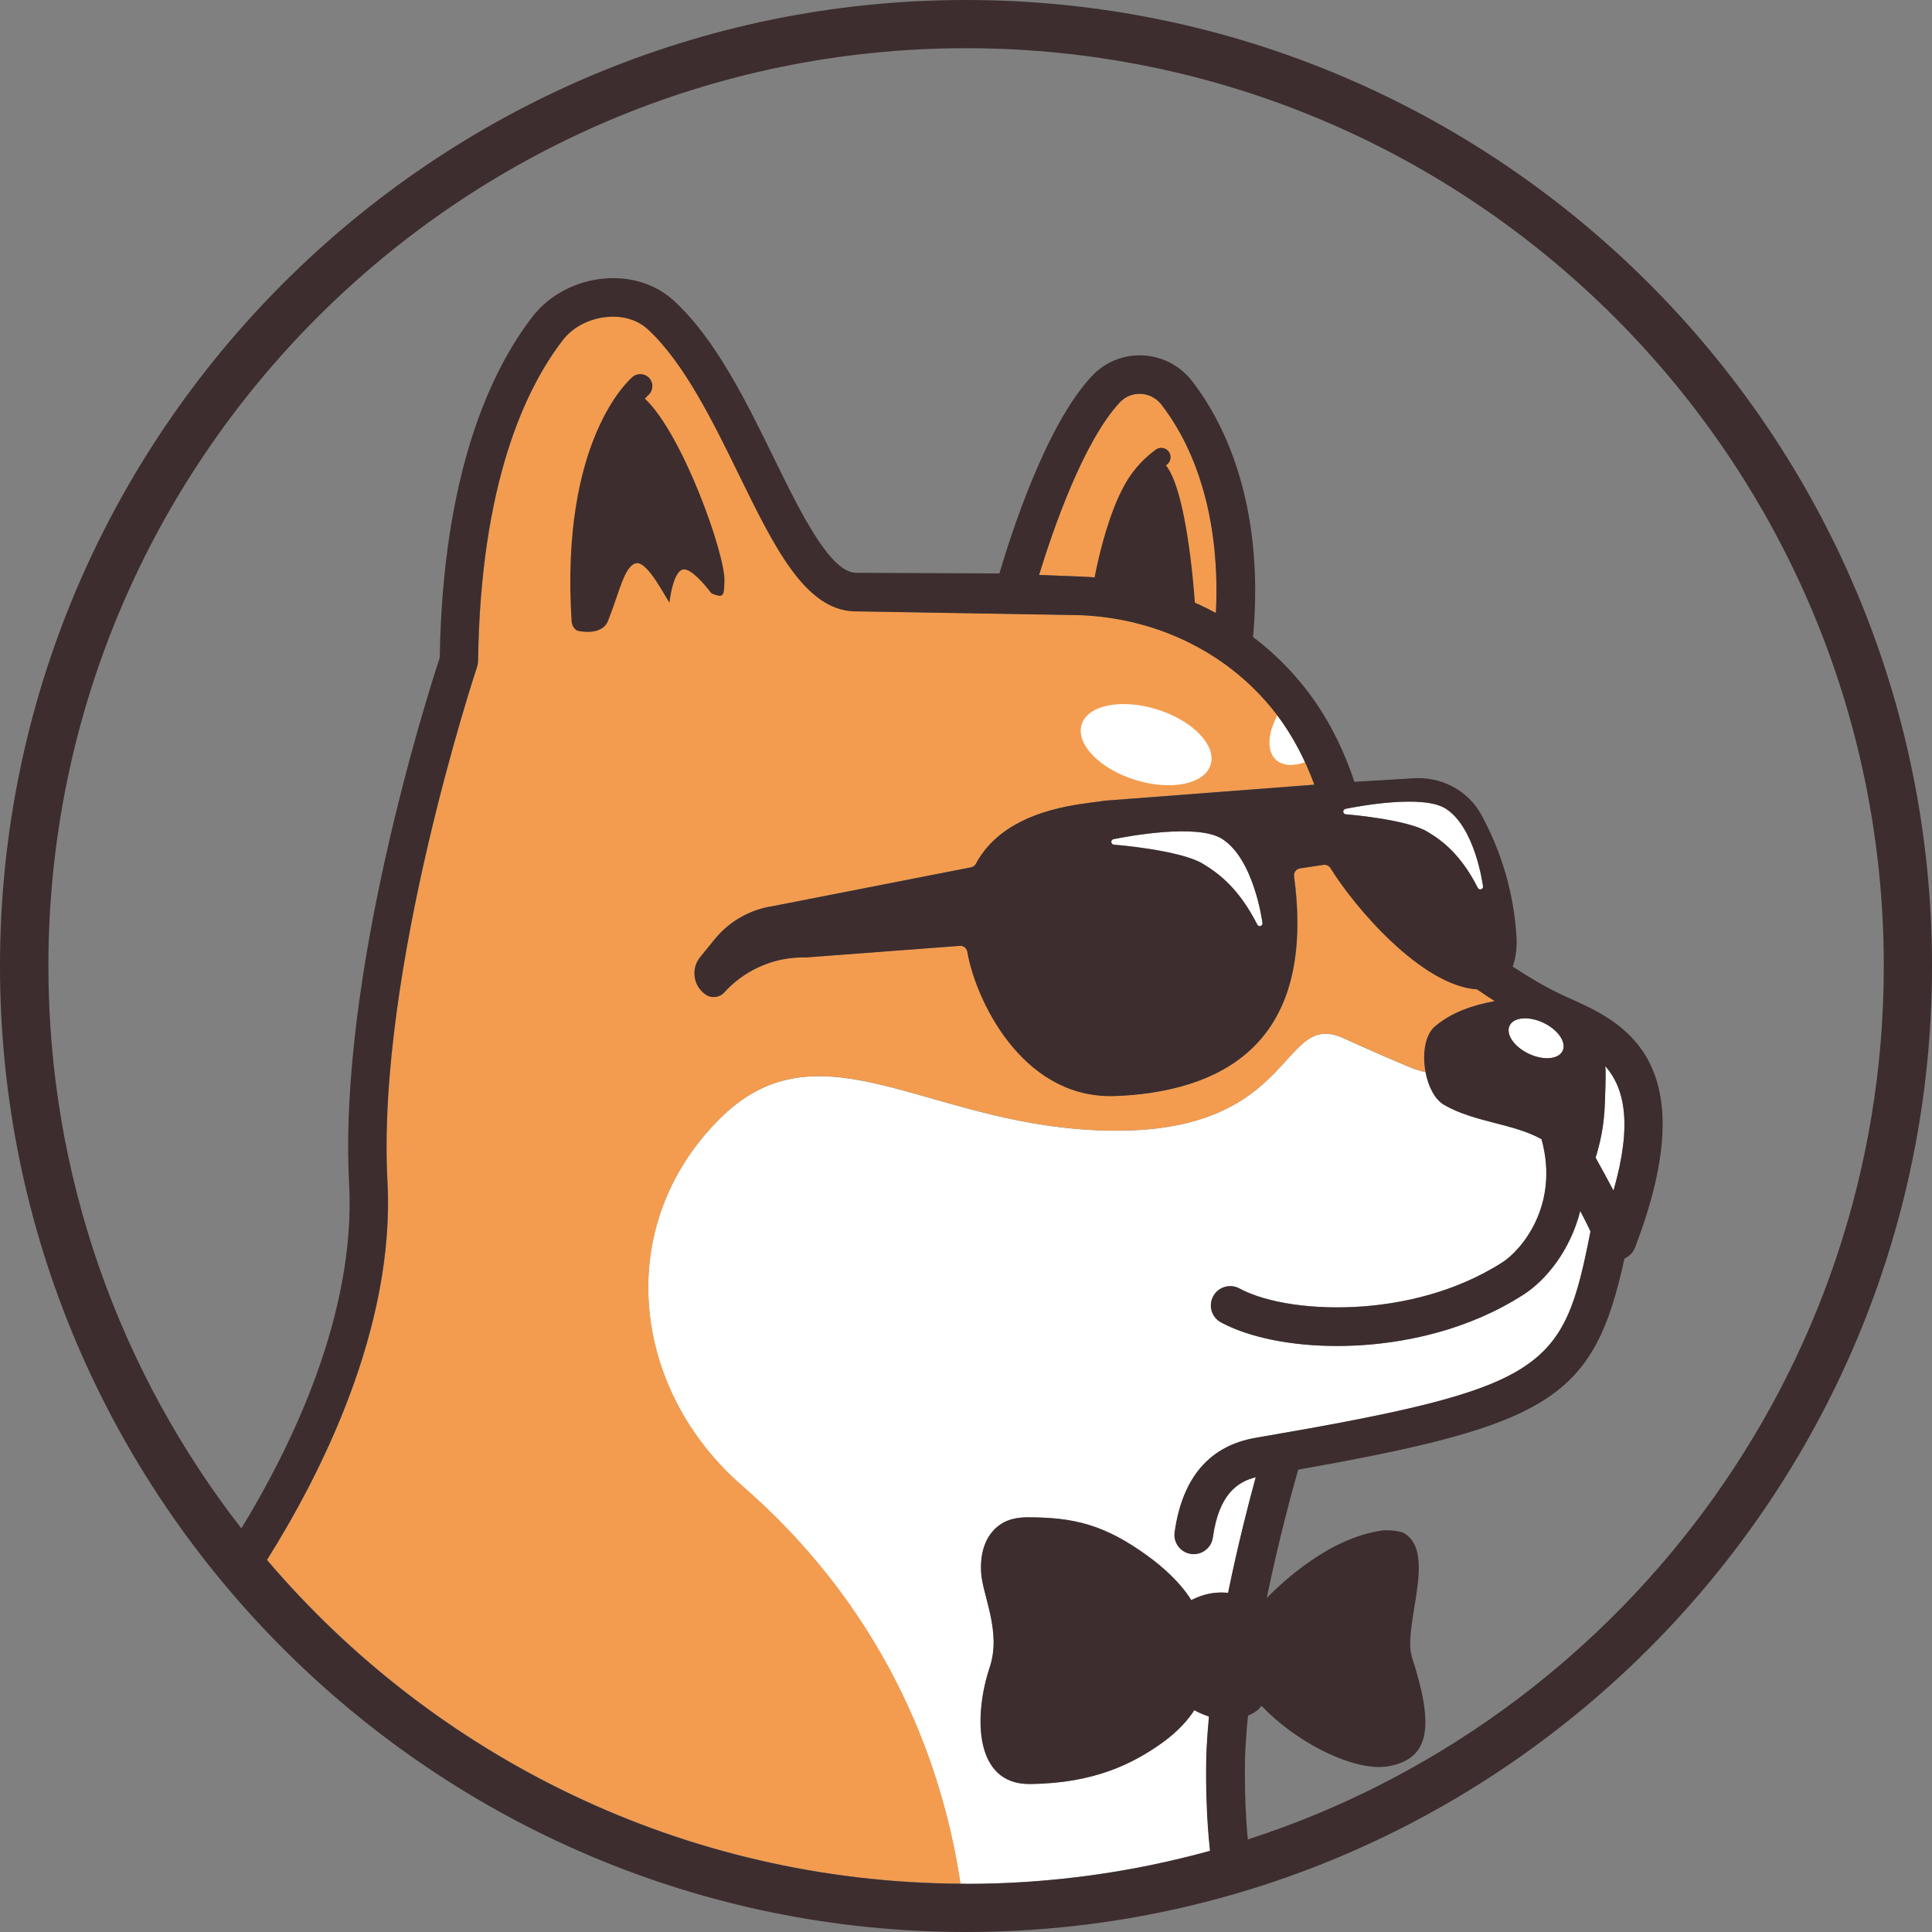 <?xml version="1.0" encoding="UTF-8"?>
<svg id="Layer_2" data-name="Layer 2" xmlns="http://www.w3.org/2000/svg" viewBox="0 0 397.62 397.62">
  <rect x="0" y="0" width="397.62" height="397.62" fill="#808080" stroke="none"/>
  <defs>
    <style>
      .cls-1 {
        fill: #fff;
      }

      .cls-2 {
        fill: #3d2d2e;
      }

      .cls-3 {
        fill: #f39c4f;
      }
    </style>
  </defs>
  <g id="Layer_1-2" data-name="Layer 1">
    <g id="Logo">
      <g>
        <path class="cls-1" d="m248.37,359.84c.11-2.16.27-4.36.48-6.58-1.67-.56-3.04-1.31-3.04-1.31,0,0-1.9,3.41-6.82,6.88-5.65,3.98-13.63,8.2-27.02,8.31,0,0,0,0,0,0-11.59.09-11.49-14.3-8.24-24.02,2.46-7.36-1.49-14.81-1.77-19.53-.33-5.55,1.91-8.8,4.63-10.27,1.29-.7,2.92-1.04,4.83-1.06.04,0,.08,0,.12,0,9.5,0,15.86,1.5,24.78,8.01,6.61,4.82,8.86,9.02,8.86,9.02,1.33-.59,3.61-1.82,7.5-1.5.04,0,.08,0,.11.01,2-9.83,4.23-18.45,5.69-23.8-3.83.97-7.59,3.55-8.84,12.42-.28,1.98-1.98,3.41-3.92,3.41-.18,0-.37-.01-.56-.04-2.17-.31-3.68-2.31-3.37-4.48,1.59-11.26,7.21-17.79,16.69-19.42,60.02-10.27,63.29-13.9,68.89-42.47-.38-.87-1.13-2.37-2.11-4.23-2.06,8.16-7.07,14.28-11.66,17.22-11.44,7.36-23.86,9.68-32.27,10.34-2.07.16-4.12.24-6.14.24-9.39,0-18.02-1.72-23.85-4.85-1.93-1.04-2.66-3.44-1.62-5.37,1.04-1.93,3.44-2.66,5.37-1.62,5.71,3.06,15.52,4.47,25.62,3.69,7.5-.59,18.54-2.64,28.59-9.1,3.62-2.33,11.8-11.5,8-25.31-5.9-3.27-13.71-3.42-20.02-7.04-1.96-1.12-3.29-3.81-3.84-6.72-1.06-.22-2.12-.54-3.15-.97-3.61-1.49-8.14-3.45-13.79-6.02-13.96-6.37-8.94,22.58-54.95,18.67-33-2.8-53.95-21.74-73.62-1.92-21.96,22.12-17.96,55.59,4.84,75.41,31.26,27.18,41.61,59.87,44.88,81.84.39,0,.78.01,1.17.01,17.4,0,34.25-2.38,50.26-6.8-1.17-10.91-.72-20.6-.7-21.06Z"/>
        <path class="cls-1" d="m330.45,221.55c0,1.11-.05,2.22-.08,3.32-.01.46-.03.93-.05,1.43v-.13c0,.21,0,.43-.02.64-.13,3.3-.46,6.74-1.91,11.44,1.53,2.75,2.73,4.97,3.68,6.78,3.98-13.84,2.24-21.16-1.68-25.64.06.67.08,1.38.06,2.15Z"/>
        <path class="cls-3" d="m239,83.24c-1.03-1.32-2.57-2.11-4.22-2.18-1.68-.07-3.2.56-4.33,1.77-7.49,8.03-13.75,26.18-16.6,35.5l8.79.34c9.9.39,19.32,3,27.61,7.5,1.12-23.17-6.38-36.69-11.24-42.92Z"/>
        <path class="cls-3" d="m304.04,203.6c-11.48-.74-25.29-17.01-30.18-24.96-.3-.49-.87-.75-1.44-.67l-4.85.73c-.77.12-1.31.84-1.21,1.62,3.51,26.15-6.44,41.15-29.57,44.58-2.34.35-4.81.57-7.36.65-.29,0-.58.01-.87.01-18.38,0-27.77-19.91-29.45-29.73-.12-.7-.8-1.23-1.44-1.2l-31.69,2.39c-1.34-.03-2.6.05-3.84.23-5.02.74-9.67,3.23-13.07,7-.91,1.02-2.53,1.23-3.69.49-1.28-.83-2.12-2.11-2.36-3.62-.24-1.51.16-2.98,1.12-4.17l2.98-3.67c3.01-3.7,7.27-6.12,11.99-6.82l40.66-7.96c.49-.07.88-.35,1.1-.75,5.48-10.23,18.53-11.92,24.1-12.65.48-.06.91-.12,1.26-.17.93-.14,1.48-.19,1.49-.19l42.82-3.27c-1.9-5.13-4.49-10.15-7.74-14.42-9.43-12.36-24.17-19.83-40.44-20.47l-46.56-.79c-10.1-.34-16.41-13.22-23.71-28.15-5.28-10.79-11.26-23.02-18.75-29.91-2.08-1.91-5.03-2.81-8.3-2.53-3.67.31-7.09,2.08-9.14,4.73-7.7,9.95-16.98,29.5-17.48,66.09,0,.41-.08.82-.21,1.21-.21.62-20.76,62.56-18.44,105.92,1.62,30.25-13.92,60.58-24.8,77.87,34.44,40.47,85.6,66.29,142.71,66.64-3.26-21.97-13.62-54.66-44.88-81.84-22.8-19.82-26.8-53.28-4.84-75.41,19.67-19.82,40.62-.88,73.62,1.92,46.02,3.9,40.99-25.04,54.95-18.67,5.65,2.58,10.18,4.54,13.79,6.02,1.03.43,2.09.74,3.15.97-.69-3.64-.17-7.64,1.87-9.4,3.33-2.87,7.77-4.43,12.36-5.25-1.17-.75-2.37-1.56-3.62-2.42Z"/>
        <path class="cls-1" d="m310.68,211.1c-.83,1.76.93,4.34,3.95,5.77,3.01,1.43,6.13,1.16,6.97-.6.83-1.76-.93-4.34-3.95-5.77-3.01-1.43-6.13-1.16-6.97.6Z"/>
        <path class="cls-1" d="m233.61,160.5c7.33,2.3,14.29.91,15.54-3.09,1.25-4-3.67-9.11-11-11.4-7.33-2.3-14.29-.91-15.54,3.09-1.25,4,3.67,9.11,11,11.4Z"/>
        <path class="cls-1" d="m268.59,156.87c-1.58-3.42-3.48-6.71-5.7-9.64-1.99,3.72-2.24,7.34-.3,9.13,1.37,1.27,3.57,1.37,6,.51Z"/>
        <path class="cls-1" d="m251.51,172.64c-5.09-3.23-19.51-.51-22.35.06-.28.06-.47.31-.45.59.02.28.24.51.52.53.13.01,13.53,1.07,18.28,3.91,3.45,2.07,7.49,5.17,11.25,12.55.11.22.35.34.59.3.03,0,.06-.01.08-.02.26-.08.43-.34.39-.62-.07-.54-1.81-13.19-8.32-17.32Z"/>
        <path class="cls-1" d="m276.97,167.59c.12,0,12.46.99,16.83,3.6,3.18,1.9,6.89,4.76,10.35,11.55.11.22.35.34.59.3.03,0,.06-.01.09-.02.26-.08.43-.34.39-.61-.07-.5-1.67-12.18-7.69-15.99-4.71-2.99-18.01-.48-20.63.05-.28.06-.47.31-.45.59.02.28.24.51.52.53Z"/>
        <g>
          <path class="cls-2" d="m198.81,0C89.19,0,0,89.18,0,198.81s89.19,198.81,198.81,198.81,198.81-89.19,198.81-198.81S308.43,0,198.81,0Zm0,387.7c-.39,0-.78-.01-1.17-.01-57.1-.35-108.27-26.16-142.71-66.64,10.88-17.29,26.41-47.62,24.8-77.87-2.32-43.36,18.24-105.3,18.44-105.92.13-.39.2-.8.21-1.21.5-36.59,9.78-56.14,17.48-66.09,2.05-2.65,5.47-4.42,9.14-4.73,3.27-.28,6.22.62,8.3,2.53,7.49,6.88,13.47,19.12,18.75,29.91,7.3,14.92,13.61,27.81,23.71,28.15l46.56.79c16.27.65,31.01,8.11,40.44,20.47,3.25,4.27,5.85,9.29,7.74,14.42l-42.82,3.27s-.56.05-1.49.19c-.36.05-.78.11-1.26.17-5.57.72-18.62,2.42-24.1,12.65-.22.41-.6.68-1.1.75l-40.66,7.96c-4.72.7-8.97,3.12-11.99,6.82l-2.98,3.67c-.96,1.18-1.36,2.66-1.12,4.17.24,1.51,1.08,2.79,2.36,3.62,1.15.74,2.77.52,3.69-.49,3.41-3.77,8.05-6.26,13.07-7,1.24-.18,2.51-.26,3.84-.23l31.69-2.39c.64-.03,1.32.49,1.44,1.2,1.68,9.82,11.07,29.73,29.45,29.73.29,0,.58,0,.87-.01,2.55-.09,5.03-.31,7.36-.65,23.13-3.43,33.08-18.43,29.57-44.58-.1-.77.44-1.5,1.21-1.62l4.85-.73c.57-.08,1.14.18,1.44.67,4.89,7.95,18.71,24.22,30.18,24.96,1.25.86,2.45,1.67,3.62,2.42-4.59.82-9.03,2.38-12.36,5.25-2.04,1.76-2.56,5.76-1.87,9.4.55,2.91,1.89,5.6,3.84,6.72,6.31,3.61,14.13,3.76,20.02,7.04,3.8,13.82-4.38,22.98-8,25.31-10.05,6.46-21.09,8.52-28.59,9.1-10.1.78-19.91-.62-25.62-3.69-1.93-1.04-4.34-.31-5.37,1.62-1.04,1.93-.31,4.34,1.62,5.37,5.83,3.13,14.46,4.85,23.85,4.85,2.02,0,4.07-.08,6.14-.24,8.41-.66,20.83-2.98,32.27-10.34,4.59-2.95,9.6-9.06,11.66-17.22.98,1.87,1.73,3.36,2.11,4.23-5.6,28.58-8.87,32.2-68.89,42.47-9.49,1.62-15.11,8.15-16.69,19.42-.31,2.17,1.2,4.18,3.37,4.48.19.03.38.04.56.04,1.95,0,3.65-1.43,3.92-3.41,1.25-8.87,5.02-11.46,8.84-12.42-1.47,5.35-3.69,13.97-5.69,23.8-.04,0-.07,0-.11-.01-3.89-.32-6.16.91-7.5,1.5,0,0-2.25-4.19-8.86-9.02-8.92-6.51-15.29-8.02-24.78-8.01-.04,0-.08,0-.12,0-1.91.02-3.54.35-4.83,1.06-2.71,1.47-4.95,4.72-4.63,10.27.28,4.72,4.23,12.17,1.77,19.53-3.25,9.72-3.35,24.11,8.24,24.02,0,0,0,0,0,0,13.39-.11,21.37-4.32,27.02-8.31,4.92-3.47,6.82-6.88,6.82-6.88,0,0,1.37.75,3.04,1.31-.21,2.22-.37,4.42-.48,6.58-.02.46-.48,10.14.7,21.06-16.01,4.42-32.86,6.8-50.26,6.8Zm51.44-261.53c-8.28-4.5-17.7-7.11-27.61-7.5l-8.79-.34c2.86-9.32,9.11-27.46,16.6-35.5,1.13-1.21,2.65-1.84,4.33-1.77,1.66.07,3.19.87,4.22,2.18,4.86,6.23,12.37,19.76,11.24,42.92Zm81.82,118.88c-.95-1.81-2.15-4.03-3.68-6.78,1.46-4.7,1.79-8.14,1.91-11.44.01-.21.02-.43.03-.64v.13c0-.5.02-.97.03-1.43.04-1.11.08-2.21.08-3.32.02-.77,0-1.48-.06-2.15,3.92,4.49,5.66,11.8,1.68,25.64Zm-17.44-28.18c-3.01-1.43-4.78-4.01-3.95-5.77.83-1.76,3.95-2.03,6.97-.6,3.01,1.43,4.78,4.01,3.95,5.77-.83,1.76-3.95,2.03-6.97.6Zm-85.92-43.57c-.02-.28.18-.53.45-.59,2.84-.58,17.26-3.29,22.35-.06,6.51,4.13,8.25,16.78,8.32,17.32.04.27-.13.53-.39.62-.03,0-.06.02-.08.02-.24.04-.48-.08-.59-.3-3.76-7.38-7.8-10.48-11.25-12.55-4.75-2.84-18.14-3.9-18.28-3.91-.28-.02-.5-.25-.52-.53Zm47.74-6.24c-.02-.28.18-.53.45-.59,2.62-.53,15.93-3.04,20.63-.05,6.02,3.82,7.62,15.5,7.69,15.99.04.27-.13.53-.39.61-.03,0-.06.02-.09.02-.24.04-.48-.08-.59-.3-3.46-6.79-7.18-9.65-10.35-11.55-4.37-2.61-16.71-3.59-16.83-3.6-.28-.02-.5-.25-.52-.53Zm-19.64,211.51c-.92-9.72-.52-18.24-.51-18.34.12-2.33.3-4.73.55-7.15,2.19-.84,2.74-2.03,2.74-2.03,7.02,7.33,17.53,12.67,24.34,12.62.63,0,1.22-.06,1.78-.15,8.89-1.57,9.32-8.72,4.91-22.37-2.06-6.37,5.12-21.3-1.48-25.51-.83-.53-2.63-.71-3.85-.7-.29,0-.56,0-.76.04-10.89,1.49-20.3,10.36-23.82,13.88,2.5-12.13,5.32-22.38,6.47-26.4,52.08-9.21,60.9-14.76,67.15-43.46.96-.41,1.75-1.18,2.16-2.22,14.83-38.63-2.8-46.55-13.34-51.27-.84-.38-1.65-.74-2.41-1.11-2.51-1.21-5.72-3.04-9.41-5.47.58-1.65.93-3.76.77-6.31-.57-8.8-3.02-17.2-7.25-24.97-2.71-4.96-8.23-7.9-14.07-7.47l-12.04.72c-2.21-6.7-5.44-13.14-9.63-18.63-3.24-4.25-7.02-7.99-11.22-11.17,2.56-28.47-6.73-45.2-12.6-52.73-2.46-3.15-6.15-5.05-10.13-5.23-4.01-.17-7.78,1.39-10.48,4.29-9.25,9.92-16.33,31.55-19,40.59l-29.59-.14c-5.36-.18-11.47-12.68-16.86-23.7-5.59-11.42-11.92-24.37-20.51-32.26-3.73-3.43-8.83-5.07-14.34-4.6-5.85.5-11.36,3.41-14.75,7.79-8.39,10.85-18.5,31.83-19.13,70.23-2.27,6.9-20.95,65.19-18.65,108.28,1.43,26.85-11.96,54.22-22.18,70.93-24.87-31.99-39.71-72.15-39.71-115.72C9.92,94.66,94.66,9.92,198.81,9.92s188.89,84.73,188.89,188.89c0,83.92-55.02,155.23-130.88,179.76Z"/>
          <path class="cls-2" d="m132.73,82.04c.39-.44.64-.65.66-.68,1.04-.88,1.18-2.44.3-3.48-.88-1.05-2.44-1.2-3.49-.32-.61.51-14.95,12.91-12.56,50.32.05.76.44,1.45,1.07,1.88.17.12,5.13,1.25,6.41-1.94,2.39-5.93,3.33-11.29,5.77-11.89,2.35-.58,6.17,7.25,6.89,8.08,0,0,.72-6.82,3.01-6.82,1.6,0,4.2,3.07,5.63,4.93,2.68,1.13,2.55.36,2.68-2.51.23-5.43-8.62-30.32-16.38-37.57Z"/>
        </g>
        <path class="cls-2" d="m225.28,118.82s4.35-24.34,12.52-24.34c6.3,0,8.13,29.8,8.13,29.8l-20.65-5.47Z"/>
        <path class="cls-2" d="m232.11,105.53c-.12,0-.24-.01-.36-.03-1.04-.2-1.73-1.19-1.54-2.23.04-.24,1.15-5.96,7.64-10.73.86-.63,2.07-.45,2.7.41.63.86.45,2.07-.41,2.7-5.18,3.81-6.09,8.14-6.13,8.32-.18.92-.99,1.56-1.89,1.56Z"/>
      </g>
    </g>
  </g>
</svg>